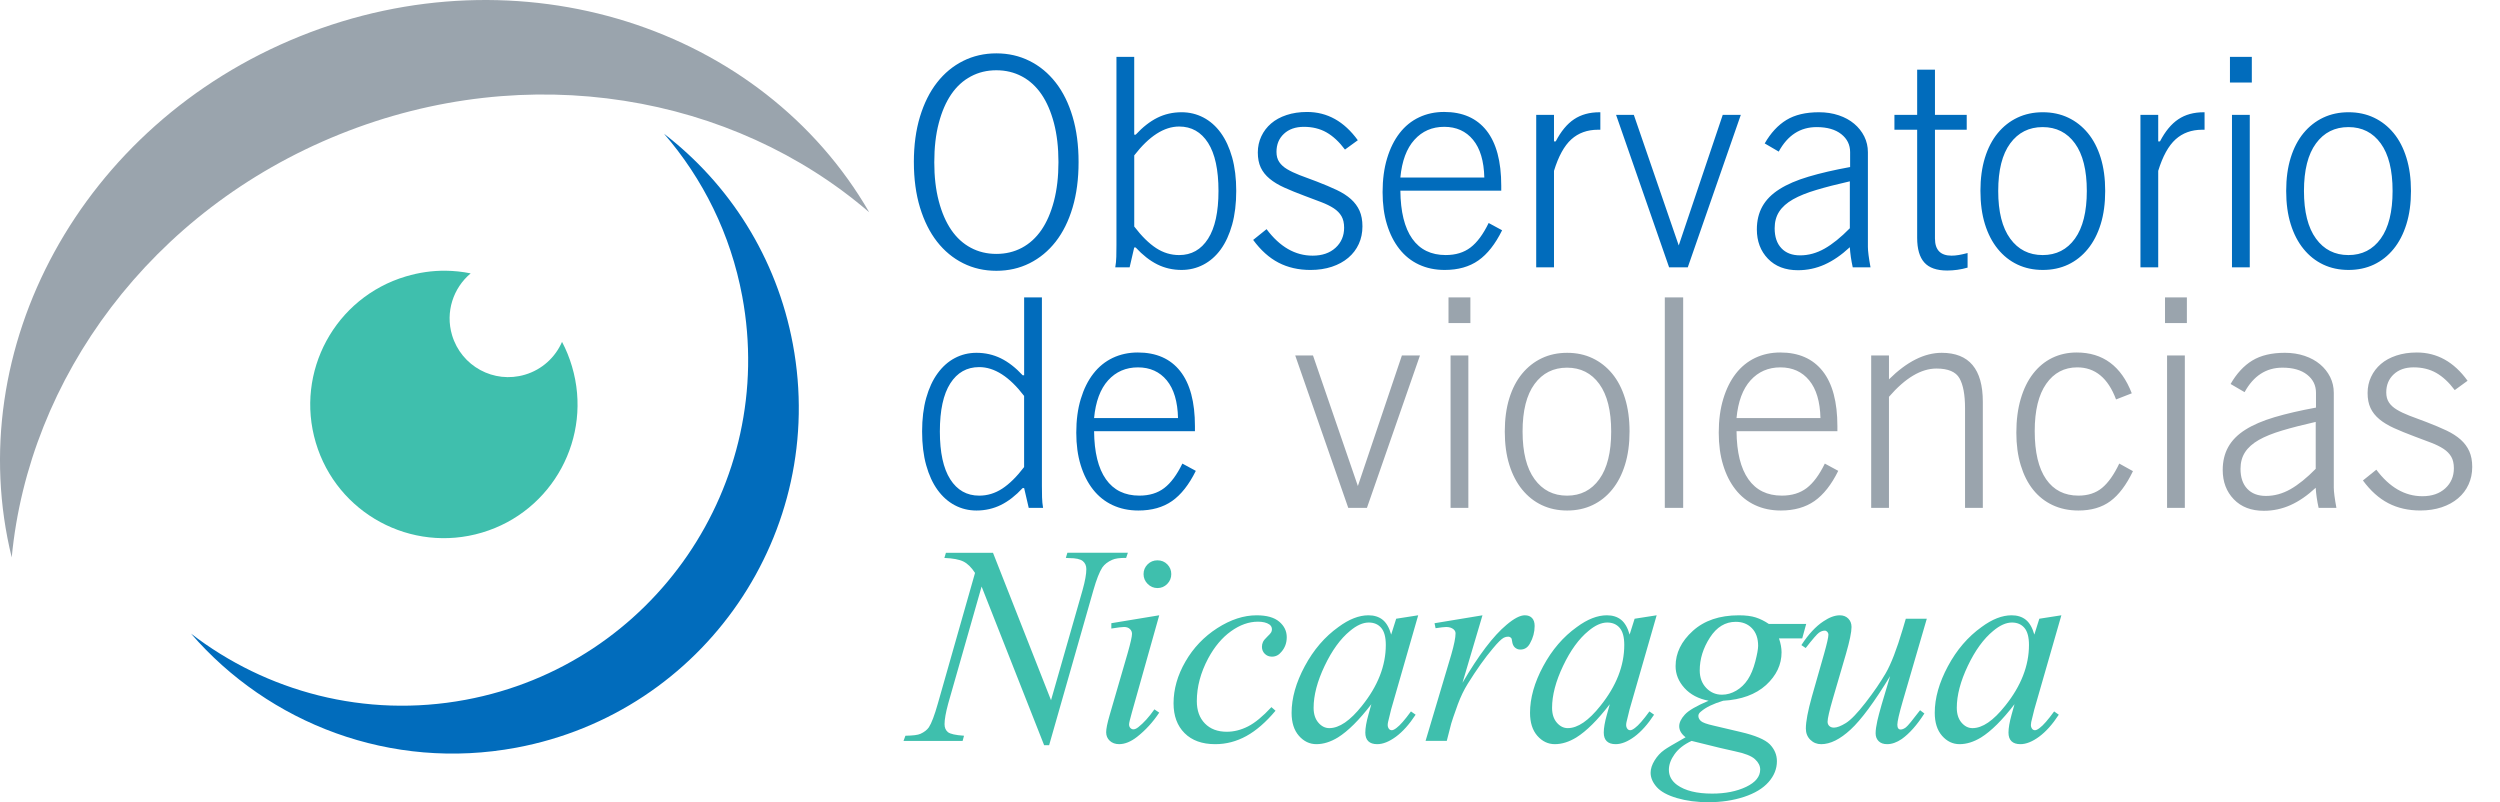 <svg xmlns="http://www.w3.org/2000/svg" width="440.367" height="141.31" viewBox="62.65 61.137 440.367 141.31"><path d="M179.622 84.702c6.826 7.893 11.726 17.634 13.772 28.636 6.17 33.078-15.645 64.898-48.723 71.064-17.738 3.308-35.114-1.44-48.37-11.655 13.7 15.846 35.207 24.21 57.29 20.09 33.08-6.167 54.897-37.983 48.723-71.063-2.854-15.338-11.23-28.244-22.69-37.072z" fill="#016cbc"/><path d="M141.15 108.825c-2.316-.03-4.662.305-7 1-12.465 3.707-19.58 16.81-15.875 29.28 3.704 12.465 16.815 19.552 29.28 15.845 12.468-3.704 19.552-16.817 15.845-29.282-.453-1.526-1.033-2.957-1.75-4.312-1.18 2.7-3.487 4.878-6.53 5.78-5.476 1.633-11.215-1.488-12.845-6.968-1.21-4.08.214-8.303 3.28-10.875-1.435-.294-2.915-.45-4.405-.47z" fill="#3fbfad"/><path d="M122.48 84.794c33.277-13.393 69.27-6.937 93.283 13.737-18.883-32.672-61.57-46.58-100.238-31.016-38.674 15.562-59.826 55.165-50.81 91.81 2.997-31.545 24.485-61.136 57.765-74.53z" fill="#9aa4ad"/><path d="M242.786 147.11c-1.237 1.333-2.515 2.325-3.835 2.977-1.32.647-2.754.976-4.3.976-1.374 0-2.643-.31-3.81-.925-1.168-.618-2.182-1.514-3.04-2.697-.857-1.18-1.525-2.634-2.006-4.363-.482-1.73-.72-3.704-.72-5.93 0-2.224.238-4.193.72-5.905.48-1.712 1.148-3.16 2.01-4.338.856-1.18 1.867-2.08 3.037-2.697 1.166-.616 2.44-.924 3.81-.924 1.546 0 2.978.326 4.3.974 1.32.652 2.6 1.643 3.836 2.98h.26v-13.71h3.13v33.17c0 .722.01 1.406.025 2.054.02.653.08 1.266.183 1.85h-2.528l-.81-3.49h-.26zm.26-16.228c-2.586-3.387-5.223-5.08-7.91-5.08-2.173 0-3.873.956-5.097 2.874-1.225 1.918-1.835 4.74-1.835 8.472 0 3.696.61 6.505 1.834 8.422 1.223 1.916 2.923 2.873 5.095 2.873 1.445 0 2.797-.41 4.056-1.232 1.26-.822 2.545-2.087 3.854-3.8v-12.528zM273.288 144.077c-1.2 2.43-2.595 4.202-4.184 5.316-1.593 1.112-3.57 1.67-5.935 1.67-1.675 0-3.188-.32-4.542-.953-1.354-.63-2.496-1.548-3.44-2.747-.943-1.198-1.67-2.636-2.182-4.312-.516-1.677-.772-3.576-.772-5.7 0-2.223.264-4.207.798-5.953.53-1.748 1.265-3.23 2.21-4.444.94-1.214 2.08-2.138 3.41-2.774 1.337-.632 2.81-.952 4.42-.952 3.254 0 5.744 1.098 7.467 3.286 1.732 2.192 2.597 5.427 2.597 9.705v.874h-17.765c.033 3.714.73 6.534 2.082 8.46 1.36 1.925 3.32 2.887 5.898 2.887 1.75 0 3.208-.443 4.375-1.333 1.167-.89 2.232-2.328 3.195-4.31l2.366 1.28zm-3.133-9.292c-.067-2.91-.73-5.127-1.982-6.65-1.255-1.52-2.947-2.286-5.077-2.286-2.126 0-3.88.764-5.257 2.284-1.372 1.524-2.197 3.742-2.47 6.65h14.785z" fill="#016cbc"/><path d="M290.797 123.746h3.13l7.908 23.002 7.755-23.002h3.183L303.43 150.6h-3.287l-9.346-26.854zM317.8 113.526h3.854v4.52H317.8v-4.52zm.36 10.22h3.136V150.6h-3.135v-26.854zM327.714 137.147c0-2.19.264-4.14.795-5.853.53-1.71 1.284-3.16 2.26-4.34.976-1.18 2.13-2.088 3.463-2.72 1.335-.634 2.824-.95 4.47-.95 1.643 0 3.13.316 4.465.95 1.335.632 2.492 1.54 3.467 2.72.975 1.18 1.726 2.63 2.256 4.34.53 1.712.8 3.662.8 5.853 0 2.19-.27 4.14-.8 5.853-.53 1.712-1.28 3.165-2.255 4.364-.975 1.2-2.132 2.116-3.467 2.747-1.335.633-2.822.953-4.465.953-1.646 0-3.134-.32-4.47-.952-1.334-.63-2.488-1.547-3.464-2.746-.976-1.198-1.73-2.652-2.26-4.364-.532-1.71-.796-3.664-.796-5.853zm3.134 0c0 3.662.7 6.46 2.108 8.394 1.408 1.936 3.316 2.903 5.722 2.903 2.403 0 4.3-.967 5.69-2.902 1.39-1.933 2.087-4.73 2.087-8.393 0-3.66-.696-6.453-2.088-8.37-1.39-1.917-3.286-2.878-5.69-2.878-2.405 0-4.313.96-5.72 2.877-1.41 1.918-2.11 4.71-2.11 8.37zM355.9 113.526h3.235V150.6H355.9v-37.074zM386.45 144.077c-1.197 2.43-2.594 4.202-4.184 5.316-1.593 1.112-3.567 1.67-5.93 1.67-1.676 0-3.192-.32-4.543-.953-1.353-.63-2.5-1.548-3.44-2.747-.942-1.198-1.67-2.636-2.178-4.312-.518-1.677-.774-3.576-.774-5.7 0-2.223.264-4.207.798-5.953.527-1.748 1.265-3.23 2.206-4.444.942-1.214 2.082-2.138 3.416-2.774 1.333-.632 2.808-.952 4.414-.952 3.253 0 5.745 1.098 7.473 3.286 1.73 2.192 2.592 5.427 2.592 9.705v.874h-17.766c.03 3.714.73 6.534 2.086 8.46 1.353 1.925 3.32 2.887 5.894 2.887 1.75 0 3.21-.443 4.378-1.333 1.164-.89 2.23-2.328 3.193-4.31l2.366 1.28zm-3.133-9.292c-.067-2.91-.73-5.127-1.982-6.65-1.252-1.52-2.944-2.286-5.076-2.286-2.13 0-3.88.764-5.257 2.284-1.374 1.524-2.196 3.742-2.47 6.65h14.784zM392.254 123.746h3.133v4.21c3.147-3.116 6.244-4.673 9.292-4.673 4.826 0 7.24 2.876 7.24 8.626v18.69h-3.133v-17.56c0-2.363-.326-4.117-.975-5.265-.65-1.147-2.004-1.72-4.056-1.72-2.707 0-5.493 1.662-8.37 4.98V150.6h-3.132v-26.854zM438.362 144.13c-1.165 2.43-2.495 4.194-3.98 5.288-1.49 1.097-3.363 1.645-5.622 1.645-1.68 0-3.196-.32-4.547-.952-1.35-.63-2.497-1.54-3.44-2.72-.943-1.18-1.667-2.62-2.18-4.314-.514-1.695-.772-3.602-.772-5.725 0-2.223.26-4.207.774-5.953.512-1.748 1.237-3.23 2.18-4.444.942-1.214 2.063-2.138 3.36-2.774 1.305-.632 2.74-.952 4.318-.952 4.62 0 7.855 2.4 9.702 7.19l-2.77 1.08c-1.404-3.767-3.683-5.65-6.832-5.65-2.29 0-4.116.965-5.467 2.894-1.353 1.932-2.027 4.706-2.027 8.326 0 3.722.67 6.548 2.002 8.477 1.335 1.93 3.234 2.895 5.7 2.895 1.68 0 3.062-.453 4.16-1.36 1.096-.908 2.105-2.336 3.03-4.286l2.412 1.336zM444.01 113.526h3.852v4.52h-3.852v-4.52zm.36 10.22h3.132V150.6h-3.13v-26.854zM471.07 150.6c-.14-.616-.25-1.216-.335-1.8-.086-.58-.146-1.164-.18-1.745-1.472 1.37-2.952 2.388-4.44 3.055-1.49.666-3.058 1.002-4.698 1.002-2.225 0-3.988-.676-5.29-2.028-1.3-1.353-1.952-3.07-1.952-5.16 0-1.54.326-2.893.975-4.055.652-1.166 1.654-2.18 3.004-3.032 1.35-.856 3.064-1.593 5.134-2.21 2.072-.614 4.51-1.18 7.316-1.694v-2.617c0-1.3-.52-2.362-1.563-3.183-1.047-.82-2.488-1.235-4.338-1.235-2.877 0-5.1 1.44-6.676 4.314l-2.465-1.437c1.062-1.847 2.337-3.227 3.827-4.134 1.488-.906 3.396-1.36 5.726-1.36 1.262 0 2.428.18 3.49.54 1.06.357 1.964.854 2.72 1.488.755.634 1.344 1.38 1.775 2.234.423.858.64 1.78.64 2.774v16.686c0 .72.152 1.918.462 3.595h-3.13zm-.513-15.148c-2.266.515-4.237 1.02-5.902 1.516-1.666.498-3.043 1.052-4.125 1.667-1.08.617-1.887 1.334-2.42 2.157-.534.823-.8 1.797-.8 2.927 0 1.506.392 2.678 1.187 3.516.786.84 1.886 1.258 3.297 1.258 1.477 0 2.91-.392 4.305-1.18 1.39-.79 2.876-1.985 4.457-3.595v-8.268zM481.234 143.874c2.33 3.114 5.033 4.67 8.11 4.67 1.678 0 3.023-.462 4.033-1.385 1.01-.928 1.516-2.107 1.516-3.545 0-.818-.154-1.497-.463-2.026-.31-.532-.763-.997-1.36-1.39-.6-.39-1.325-.75-2.182-1.078l-2.927-1.103c-1.367-.514-2.568-1-3.592-1.464-1.028-.465-1.892-.982-2.594-1.566-.7-.58-1.225-1.24-1.564-1.976-.348-.735-.516-1.616-.516-2.647 0-1.026.204-1.974.616-2.846.412-.873.984-1.627 1.72-2.26.734-.634 1.644-1.13 2.722-1.49 1.077-.358 2.282-.54 3.617-.54 3.562 0 6.537 1.66 8.934 4.98l-2.26 1.644c-1.024-1.368-2.112-2.378-3.26-3.03-1.15-.65-2.473-.976-3.978-.976-1.475 0-2.645.412-3.514 1.232-.876.82-1.31 1.877-1.31 3.175 0 .72.162 1.317.488 1.796.32.48.786.897 1.387 1.256.595.36 1.33.71 2.206 1.052.87.34 1.873.717 3.004 1.127 1.335.513 2.505 1.007 3.517 1.483 1.008.48 1.847 1.02 2.515 1.616.665.598 1.17 1.282 1.512 2.05.342.77.515 1.682.515 2.742 0 1.127-.214 2.16-.643 3.098-.428.94-1.04 1.75-1.847 2.434-.802.683-1.77 1.212-2.9 1.59-1.13.373-2.382.563-3.75.563-2.12 0-4.005-.43-5.646-1.285-1.645-.854-3.13-2.188-4.467-4.004l2.36-1.896z" fill="#9aa4ad"/><path d="M223.623 89.688c0-2.977.363-5.648 1.08-8.008.722-2.363 1.72-4.367 3.004-6.008 1.284-1.644 2.812-2.91 4.595-3.8 1.777-.89 3.73-1.336 5.852-1.336 2.122 0 4.074.446 5.854 1.336 1.78.89 3.31 2.156 4.595 3.8 1.283 1.64 2.276 3.645 2.978 6.008.707 2.36 1.056 5.03 1.056 8.008 0 2.98-.35 5.648-1.055 8.01-.7 2.36-1.695 4.365-2.977 6.01-1.284 1.64-2.815 2.907-4.595 3.797-1.78.89-3.732 1.332-5.854 1.332s-4.075-.442-5.852-1.332c-1.783-.89-3.31-2.158-4.595-3.798-1.284-1.645-2.282-3.65-3.004-6.01-.717-2.36-1.08-5.03-1.08-8.01zm3.597 0c0 2.568.26 4.863.794 6.88.53 2.02 1.268 3.715 2.208 5.084.942 1.37 2.087 2.414 3.444 3.133 1.35.72 2.845 1.077 4.488 1.077 1.646 0 3.14-.357 4.497-1.077 1.35-.72 2.493-1.764 3.44-3.133.94-1.37 1.674-3.063 2.207-5.083.528-2.02.795-4.314.795-6.882 0-2.567-.267-4.86-.795-6.88-.533-2.018-1.268-3.713-2.206-5.08-.947-1.37-2.09-2.417-3.44-3.133-1.357-.72-2.85-1.08-4.496-1.08-1.643 0-3.138.36-4.488 1.08-1.357.717-2.502 1.762-3.444 3.132-.94 1.368-1.677 3.063-2.208 5.08-.535 2.02-.794 4.314-.794 6.88zM259.1 108.226c.104-.582.167-1.2.183-1.847.018-.654.026-1.338.026-2.057v-33.17h3.13v13.71h.26c1.233-1.336 2.503-2.326 3.806-2.977 1.307-.65 2.73-.976 4.278-.976 1.37 0 2.652.307 3.836.923 1.18.617 2.205 1.516 3.064 2.697.854 1.18 1.524 2.624 2.006 4.337.478 1.712.72 3.68.72 5.906 0 2.226-.242 4.2-.72 5.93-.482 1.73-1.152 3.183-2.006 4.365-.86 1.182-1.883 2.078-3.064 2.694-1.184.617-2.465.926-3.836.926-1.548 0-2.97-.326-4.278-.976-1.304-.65-2.574-1.645-3.807-2.978h-.26l-.808 3.492h-2.53zm3.34-7.19c1.308 1.712 2.595 2.978 3.855 3.8 1.255.822 2.61 1.23 4.056 1.23 2.17 0 3.867-.958 5.094-2.873 1.224-1.917 1.837-4.723 1.837-8.422 0-3.73-.612-6.554-1.836-8.473-1.227-1.917-2.924-2.875-5.093-2.875-2.653 0-5.29 1.697-7.91 5.082v12.53zM285.75 101.5c2.33 3.113 5.03 4.67 8.115 4.67 1.677 0 3.022-.462 4.032-1.384 1.01-.925 1.516-2.106 1.516-3.544 0-.82-.16-1.496-.465-2.026-.31-.533-.762-.994-1.36-1.39-.602-.392-1.327-.75-2.18-1.077-.86-.326-1.832-.693-2.93-1.106-1.37-.51-2.568-1-3.596-1.463-1.025-.46-1.89-.98-2.59-1.564-.704-.58-1.223-1.24-1.568-1.975-.344-.734-.515-1.616-.515-2.645 0-1.024.21-1.975.62-2.85.41-.87.98-1.623 1.718-2.257.735-.635 1.64-1.132 2.72-1.49 1.078-.36 2.284-.54 3.624-.54 3.554 0 6.53 1.662 8.932 4.978l-2.262 1.644c-1.024-1.368-2.113-2.38-3.257-3.027-1.148-.652-2.476-.977-3.982-.977-1.47 0-2.642.41-3.516 1.23-.878.82-1.307 1.878-1.307 3.177 0 .716.157 1.313.486 1.792.32.48.786.9 1.384 1.257.6.36 1.338.71 2.207 1.05.877.34 1.876.72 3.007 1.126 1.333.514 2.506 1.01 3.516 1.486 1.01.478 1.85 1.018 2.518 1.616.666.6 1.17 1.28 1.513 2.05.34.767.51 1.682.51 2.742 0 1.127-.21 2.16-.64 3.1-.426.938-1.042 1.75-1.846 2.433-.805.684-1.773 1.213-2.9 1.588-1.135.372-2.382.564-3.753.564-2.12 0-4-.43-5.645-1.285-1.643-.854-3.133-2.19-4.465-4.006l2.36-1.896zM327.24 101.703c-1.2 2.43-2.594 4.204-4.185 5.315-1.59 1.115-3.567 1.67-5.932 1.67-1.677 0-3.188-.318-4.54-.95-1.355-.633-2.5-1.548-3.44-2.75-.942-1.198-1.67-2.634-2.182-4.31-.517-1.678-.772-3.578-.772-5.7 0-2.225.266-4.212.796-5.956.528-1.747 1.265-3.23 2.208-4.445.942-1.213 2.077-2.137 3.42-2.772 1.33-.63 2.803-.948 4.413-.948 3.25 0 5.738 1.094 7.472 3.285 1.726 2.192 2.592 5.427 2.592 9.704v.873h-17.77c.036 3.714.73 6.534 2.085 8.46 1.36 1.926 3.326 2.886 5.902 2.886 1.75 0 3.206-.443 4.37-1.333 1.17-.89 2.23-2.326 3.195-4.314l2.37 1.283zm-3.132-9.292c-.07-2.91-.73-5.128-1.984-6.647-1.255-1.526-2.945-2.287-5.077-2.287-2.13 0-3.88.76-5.252 2.287-1.38 1.52-2.2 3.737-2.476 6.648h14.788zM333.246 81.37h3.135v4.674h.307c.924-1.78 2.003-3.082 3.234-3.903 1.235-.822 2.726-1.23 4.472-1.23h.153v3.078h-.412c-1.883 0-3.45.568-4.7 1.695-1.25 1.132-2.266 2.98-3.052 5.546v16.996h-3.134V81.37zM347.316 81.37h3.128l7.91 23.002 7.75-23h3.182l-9.34 26.854h-3.288l-9.342-26.855zM389.004 108.226c-.134-.617-.246-1.215-.332-1.797-.084-.583-.144-1.165-.182-1.746-1.468 1.37-2.95 2.386-4.44 3.055-1.486.665-3.054.998-4.693.998-2.227 0-3.99-.676-5.293-2.028-1.298-1.352-1.95-3.073-1.95-5.16 0-1.542.326-2.894.975-4.055.65-1.164 1.652-2.175 3.006-3.03 1.347-.856 3.06-1.594 5.13-2.208 2.07-.618 4.51-1.182 7.318-1.695v-2.617c0-1.3-.52-2.363-1.563-3.183-1.044-.82-2.488-1.235-4.338-1.235-2.88 0-5.106 1.438-6.673 4.316l-2.47-1.44c1.062-1.846 2.337-3.226 3.824-4.132 1.49-.907 3.397-1.36 5.73-1.36 1.262 0 2.425.18 3.486.538 1.067.358 1.972.858 2.722 1.49.755.634 1.345 1.378 1.774 2.233.424.858.64 1.78.64 2.775v16.686c0 .72.155 1.92.46 3.596h-3.132zm-.513-15.148c-2.267.512-4.23 1.018-5.897 1.516-1.67.497-3.04 1.05-4.125 1.666-1.08.618-1.892 1.335-2.422 2.158-.533.82-.796 1.798-.796 2.926 0 1.506.393 2.68 1.185 3.515.786.842 1.89 1.26 3.296 1.26 1.48 0 2.915-.396 4.303-1.182 1.395-.787 2.88-1.986 4.458-3.594v-8.266zM403.488 103.148c0 2.017.974 3.022 2.927 3.022.375 0 .795-.037 1.255-.112.463-.08.982-.194 1.564-.35v2.568c-.582.17-1.18.3-1.797.387-.616.082-1.21.126-1.792.126-1.852 0-3.194-.47-4.033-1.413-.84-.94-1.26-2.39-1.26-4.338V83.987h-4.005V81.37h4.005v-7.96h3.135v7.96h5.595v2.618h-5.595v19.16zM411.496 94.772c0-2.19.266-4.14.795-5.852.53-1.713 1.284-3.157 2.26-4.342.976-1.18 2.13-2.088 3.466-2.72 1.336-.633 2.824-.95 4.47-.95 1.64 0 3.13.317 4.465.95 1.336.632 2.493 1.54 3.468 2.72.975 1.185 1.73 2.63 2.26 4.342.53 1.712.793 3.662.793 5.852 0 2.192-.262 4.143-.793 5.853-.53 1.71-1.284 3.166-2.26 4.364-.974 1.2-2.13 2.116-3.466 2.75-1.334.63-2.824.948-4.464.948-1.646 0-3.134-.317-4.47-.95-1.337-.632-2.49-1.547-3.467-2.75-.976-1.197-1.728-2.65-2.26-4.363-.528-1.71-.794-3.66-.794-5.853zm3.134 0c0 3.663.7 6.464 2.11 8.397 1.408 1.932 3.31 2.897 5.72 2.897 2.4 0 4.298-.965 5.688-2.898 1.39-1.934 2.087-4.735 2.087-8.398 0-3.66-.698-6.452-2.087-8.37-1.39-1.917-3.29-2.876-5.69-2.876-2.407 0-4.31.96-5.718 2.876-1.41 1.917-2.11 4.71-2.11 8.37zM439.683 81.37h3.13v4.674h.31c.925-1.78 2.004-3.082 3.235-3.903 1.23-.822 2.72-1.23 4.464-1.23h.154v3.078h-.41c-1.882 0-3.445.568-4.697 1.695-1.25 1.132-2.27 2.98-3.057 5.546v16.996h-3.13V81.37zM455.448 71.152h3.853v4.52h-3.852v-4.52zm.358 10.22h3.134v26.854h-3.134V81.37zM465.354 94.772c0-2.19.263-4.14.796-5.852.533-1.713 1.285-3.157 2.262-4.342.975-1.18 2.132-2.088 3.465-2.72 1.337-.633 2.828-.95 4.465-.95 1.643 0 3.134.317 4.468.95 1.335.632 2.492 1.54 3.467 2.72.977 1.185 1.73 2.63 2.256 4.342.533 1.712.802 3.662.802 5.852 0 2.192-.27 4.143-.802 5.853-.528 1.71-1.28 3.166-2.256 4.364-.975 1.2-2.132 2.116-3.467 2.75-1.334.63-2.825.948-4.468.948-1.637 0-3.13-.317-4.465-.95-1.333-.632-2.49-1.547-3.465-2.75-.977-1.197-1.73-2.65-2.262-4.363-.533-1.71-.796-3.66-.796-5.853zm3.132 0c0 3.663.706 6.464 2.116 8.397 1.403 1.932 3.313 2.897 5.716 2.897 2.406 0 4.302-.965 5.692-2.898 1.393-1.934 2.086-4.735 2.086-8.398 0-3.66-.693-6.452-2.086-8.37-1.39-1.917-3.286-2.876-5.692-2.876-2.404 0-4.314.96-5.716 2.876-1.41 1.917-2.116 4.71-2.116 8.37z" fill="#016cbc"/><path d="M237.56 158.503l10.225 25.977 5.552-19.392c.448-1.6.668-2.832.668-3.702 0-.607-.212-1.082-.636-1.426-.426-.342-1.215-.516-2.366-.516-.205 0-.403-.01-.61-.03l.274-.91h10.652l-.303.91c-1.112-.02-1.932.093-2.458.335-.772.34-1.346.787-1.73 1.334-.506.768-1.032 2.105-1.578 4.006l-7.8 27.314h-.88l-11.015-27.95-5.888 20.634c-.426 1.58-.64 2.784-.64 3.613 0 .608.198 1.073.59 1.397.397.324 1.34.534 2.84.638l-.244.91h-10.41l.333-.91c1.32-.02 2.195-.13 2.643-.334.668-.303 1.165-.687 1.486-1.15.465-.71.993-2.097 1.578-4.162l6.555-23.033c-.628-.97-1.308-1.638-2.033-2.002-.73-.365-1.853-.576-3.368-.636l.275-.91h8.282v-.004zM266.844 169.52l-4.826 17.147c-.325 1.15-.485 1.84-.485 2.063 0 .262.076.475.227.636.15.16.332.243.532.243.26 0 .555-.133.88-.395.928-.73 1.87-1.77 2.822-3.127l.85.578c-1.115 1.678-2.42 3.104-3.914 4.278-1.094.85-2.145 1.275-3.158 1.275-.665 0-1.214-.2-1.64-.594-.42-.393-.635-.894-.635-1.502 0-.607.202-1.61.61-3.004l3.183-10.955c.505-1.78.76-2.905.76-3.37 0-.344-.128-.63-.38-.863-.252-.233-.59-.35-1.016-.35-.365 0-1.112.09-2.246.272v-.94l8.436-1.394zm-.304-9.683c.688 0 1.265.238 1.732.712.465.477.695 1.046.695 1.715 0 .668-.234 1.246-.71 1.73-.477.486-1.046.728-1.717.728-.665 0-1.245-.242-1.73-.727-.484-.485-.727-1.063-.727-1.73 0-.67.24-1.24.71-1.717.476-.475 1.06-.713 1.747-.713zM287.33 186.33c-1.7 2.026-3.414 3.513-5.143 4.46-1.73.952-3.556 1.43-5.477 1.43-2.31 0-4.106-.648-5.403-1.945-1.294-1.294-1.94-3.043-1.94-5.25 0-2.488.696-4.938 2.093-7.357 1.397-2.42 3.266-4.38 5.615-5.89 2.345-1.504 4.653-2.257 6.92-2.257 1.78 0 3.11.376 3.988 1.123.882.748 1.323 1.658 1.323 2.73 0 1.013-.316 1.87-.94 2.58-.446.565-1.003.85-1.67.85-.506 0-.926-.168-1.26-.503-.334-.333-.5-.743-.5-1.228 0-.303.06-.588.18-.85.123-.262.374-.577.76-.94.385-.364.618-.627.7-.79.078-.162.12-.334.12-.515 0-.345-.153-.628-.455-.85-.487-.325-1.154-.485-2.002-.485-1.6 0-3.183.56-4.75 1.684-1.568 1.122-2.91 2.715-4.022 4.78-1.335 2.51-2.002 5.018-2.002 7.527 0 1.66.476 2.973 1.426 3.943.95.972 2.235 1.456 3.855 1.456 1.255 0 2.5-.313 3.733-.94 1.233-.625 2.608-1.76 4.128-3.397l.724.636zM312.46 169.52l-4.764 16.568-.546 2.244c-.042.205-.06.378-.06.518 0 .264.08.497.24.698.122.142.286.213.487.213.2 0 .476-.132.818-.394.63-.465 1.48-1.436 2.55-2.913l.822.576c-1.115 1.7-2.27 2.99-3.46 3.87-1.195.88-2.298 1.32-3.306 1.32-.69 0-1.21-.172-1.565-.515-.355-.344-.53-.85-.53-1.517 0-.81.18-1.86.546-3.158l.516-1.85c-2.145 2.792-4.106 4.745-5.886 5.855-1.297.79-2.56 1.185-3.793 1.185-1.192 0-2.222-.492-3.08-1.47-.86-.983-1.29-2.334-1.29-4.053 0-2.59.772-5.327 2.32-8.208 1.55-2.886 3.524-5.186 5.933-6.907 1.86-1.376 3.62-2.062 5.282-2.062 1.01 0 1.844.263 2.502.787.66.528 1.158 1.397 1.503 2.612l.882-2.794 3.88-.606zm-8.71 1.272c-1.03 0-2.133.497-3.308 1.487-1.678 1.377-3.166 3.425-4.46 6.145-1.297 2.72-1.943 5.185-1.943 7.39 0 1.093.278 1.962.834 2.61.555.648 1.198.97 1.927.97 1.76 0 3.684-1.314 5.766-3.944 2.792-3.478 4.19-7.05 4.19-10.71 0-1.376-.27-2.377-.807-3.006-.534-.627-1.268-.942-2.2-.942zM315.343 170.915l8.44-1.395-3.523 11.895c2.85-4.875 5.44-8.285 7.77-10.227 1.313-1.112 2.384-1.67 3.215-1.67.546 0 .97.164 1.275.486.303.325.453.788.453 1.395 0 1.074-.272 2.095-.82 3.067-.382.727-.95 1.09-1.697 1.09-.362 0-.682-.12-.957-.363-.273-.242-.438-.618-.5-1.123-.02-.3-.09-.505-.213-.605-.142-.124-.292-.184-.453-.184-.286 0-.547.06-.79.185-.428.222-1.075.86-1.94 1.91-1.358 1.6-2.828 3.663-4.405 6.19-.67 1.075-1.256 2.288-1.76 3.644-.67 1.86-1.052 2.984-1.155 3.365l-.787 3.066h-3.734l4.52-15.173c.507-1.76.76-3.014.76-3.762 0-.285-.12-.527-.364-.73-.325-.26-.748-.395-1.277-.395-.34 0-.97.073-1.877.212l-.183-.877zM354.465 169.52l-4.766 16.568-.547 2.244c-.042.205-.06.378-.06.518 0 .264.08.497.242.698.12.142.283.213.486.213s.477-.132.82-.394c.627-.465 1.48-1.436 2.55-2.913l.82.576c-1.114 1.7-2.27 2.99-3.46 3.87-1.194.88-2.3 1.32-3.306 1.32-.69 0-1.21-.172-1.566-.515-.354-.344-.53-.85-.53-1.517 0-.81.18-1.86.546-3.158l.515-1.85c-2.146 2.792-4.106 4.745-5.887 5.855-1.295.79-2.558 1.185-3.792 1.185-1.193 0-2.222-.492-3.082-1.47-.858-.983-1.288-2.334-1.288-4.053 0-2.59.77-5.327 2.32-8.208 1.55-2.886 3.525-5.186 5.935-6.907 1.86-1.376 3.62-2.062 5.28-2.062 1.012 0 1.846.263 2.502.787.66.528 1.16 1.397 1.504 2.612l.883-2.794 3.882-.606zm-8.71 1.272c-1.03 0-2.133.497-3.308 1.487-1.68 1.377-3.167 3.425-4.46 6.145-1.296 2.72-1.944 5.185-1.944 7.39 0 1.093.277 1.962.833 2.61.556.648 1.2.97 1.93.97 1.757 0 3.682-1.314 5.765-3.944 2.792-3.478 4.19-7.05 4.19-10.71 0-1.376-.27-2.377-.808-3.006-.533-.627-1.268-.942-2.198-.942zM380.807 171.036l-.7 2.55h-4.097c.305.888.455 1.708.455 2.456 0 2.167-.908 4.087-2.732 5.766-1.84 1.66-4.357 2.58-7.555 2.762-1.742.526-3.037 1.155-3.883 1.882-.323.243-.483.506-.483.79 0 .323.144.62.436.895.293.273 1.028.542 2.202.805l4.764 1.122c2.61.608 4.34 1.336 5.187 2.186.835.868 1.246 1.86 1.246 2.974 0 1.334-.49 2.56-1.473 3.672-.98 1.112-2.422 1.983-4.32 2.61-1.906.625-4 .94-6.284.94-2.027 0-3.87-.242-5.527-.728-1.657-.485-2.847-1.135-3.566-1.943-.716-.81-1.077-1.65-1.077-2.518 0-.688.233-1.41.7-2.17.465-.76 1.038-1.38 1.73-1.866.442-.322 1.686-1.062 3.733-2.215-.75-.587-1.125-1.235-1.125-1.943 0-.647.333-1.335 1-2.062.672-.73 2.066-1.536 4.187-2.43-1.8-.342-3.218-1.09-4.264-2.245-1.04-1.152-1.56-2.437-1.56-3.852 0-2.306 1.012-4.375 3.035-6.206 2.023-1.832 4.725-2.746 8.104-2.746 1.21 0 2.208.126 2.984.378.78.254 1.547.633 2.294 1.14l6.59-.002zm-20.184 20.606c-1.314.608-2.31 1.378-2.988 2.322-.678.94-1.016 1.865-1.016 2.777 0 1.073.488 1.962 1.457 2.67 1.415 1.012 3.467 1.517 6.158 1.517 2.33 0 4.32-.396 5.98-1.182 1.66-.79 2.488-1.812 2.488-3.065 0-.648-.31-1.256-.926-1.823-.618-.566-1.806-1.03-3.565-1.394-.952-.184-3.48-.79-7.59-1.82zm11.716-16.753c0-1.314-.366-2.347-1.095-3.097-.725-.75-1.677-1.122-2.852-1.122-1.84 0-3.36.925-4.55 2.777-1.194 1.85-1.79 3.78-1.79 5.782 0 1.252.38 2.28 1.134 3.078.76.8 1.687 1.2 2.78 1.2.87 0 1.71-.238 2.52-.714.807-.475 1.485-1.127 2.034-1.957.547-.83.983-1.886 1.32-3.17.33-1.286.5-2.21.5-2.778z" fill="#3fbfad"/><path d="M402.05 170.125l-4.248 14.567c-.626 2.165-.94 3.53-.94 4.096 0 .285.05.497.15.64.1.14.24.21.424.21.286 0 .593-.125.93-.378.33-.252 1.163-1.26 2.498-3.02l.76.576c-1.297 2.024-2.62 3.52-3.978 4.492-.888.606-1.75.91-2.577.91-.65 0-1.15-.175-1.502-.53-.355-.354-.533-.815-.533-1.38 0-.568.104-1.304.306-2.217.263-1.193 1.01-3.812 2.247-7.857-2.774 4.55-5.087 7.687-6.953 9.407-1.86 1.72-3.59 2.58-5.187 2.58-.75 0-1.387-.258-1.913-.774-.525-.516-.79-1.178-.79-1.987 0-1.215.356-3.088 1.062-5.616l2.156-7.56c.505-1.798.758-2.92.758-3.365 0-.184-.064-.344-.197-.488-.13-.14-.276-.21-.44-.21-.344 0-.687.118-1.028.36-.347.244-1.125 1.146-2.34 2.702l-.758-.515c1.235-1.903 2.53-3.297 3.885-4.19 1.052-.707 2.013-1.06 2.884-1.06.61 0 1.104.19 1.488.575.383.384.575.88.575 1.486 0 .894-.323 2.458-.97 4.704l-2.306 7.893c-.63 2.164-.942 3.532-.942 4.096 0 .303.102.553.306.746.202.19.473.286.816.286.53 0 1.224-.267 2.093-.803.872-.536 2.024-1.732 3.46-3.582 1.438-1.85 2.624-3.585 3.57-5.203.937-1.62 1.936-4.198 2.987-7.74l.546-1.85h3.7v-.002zM425.753 169.52l-4.763 16.568-.55 2.244c-.035.205-.056.378-.056.518 0 .264.077.497.243.698.12.142.28.213.485.213.202 0 .473-.132.816-.394.63-.465 1.478-1.436 2.55-2.913l.82.576c-1.11 1.7-2.268 2.99-3.46 3.87-1.193.88-2.298 1.32-3.307 1.32-.687 0-1.21-.172-1.562-.515-.356-.344-.532-.85-.532-1.517 0-.81.186-1.86.545-3.158l.518-1.85c-2.145 2.792-4.106 4.745-5.885 5.855-1.297.79-2.562 1.185-3.796 1.185-1.194 0-2.22-.492-3.08-1.47-.86-.983-1.29-2.334-1.29-4.053 0-2.59.775-5.327 2.322-8.208 1.547-2.886 3.523-5.186 5.93-6.907 1.863-1.376 3.622-2.062 5.28-2.062 1.015 0 1.847.263 2.505.787.66.528 1.16 1.397 1.504 2.612l.878-2.794 3.885-.606zm-8.71 1.272c-1.03 0-2.134.497-3.31 1.487-1.677 1.377-3.166 3.425-4.46 6.145-1.293 2.72-1.94 5.185-1.94 7.39 0 1.093.28 1.962.833 2.61.556.648 1.2.97 1.93.97 1.76 0 3.68-1.314 5.765-3.944 2.79-3.478 4.187-7.05 4.187-10.71 0-1.376-.27-2.377-.805-3.006-.534-.627-1.27-.942-2.198-.942z" fill="#3fbfad"/></svg>